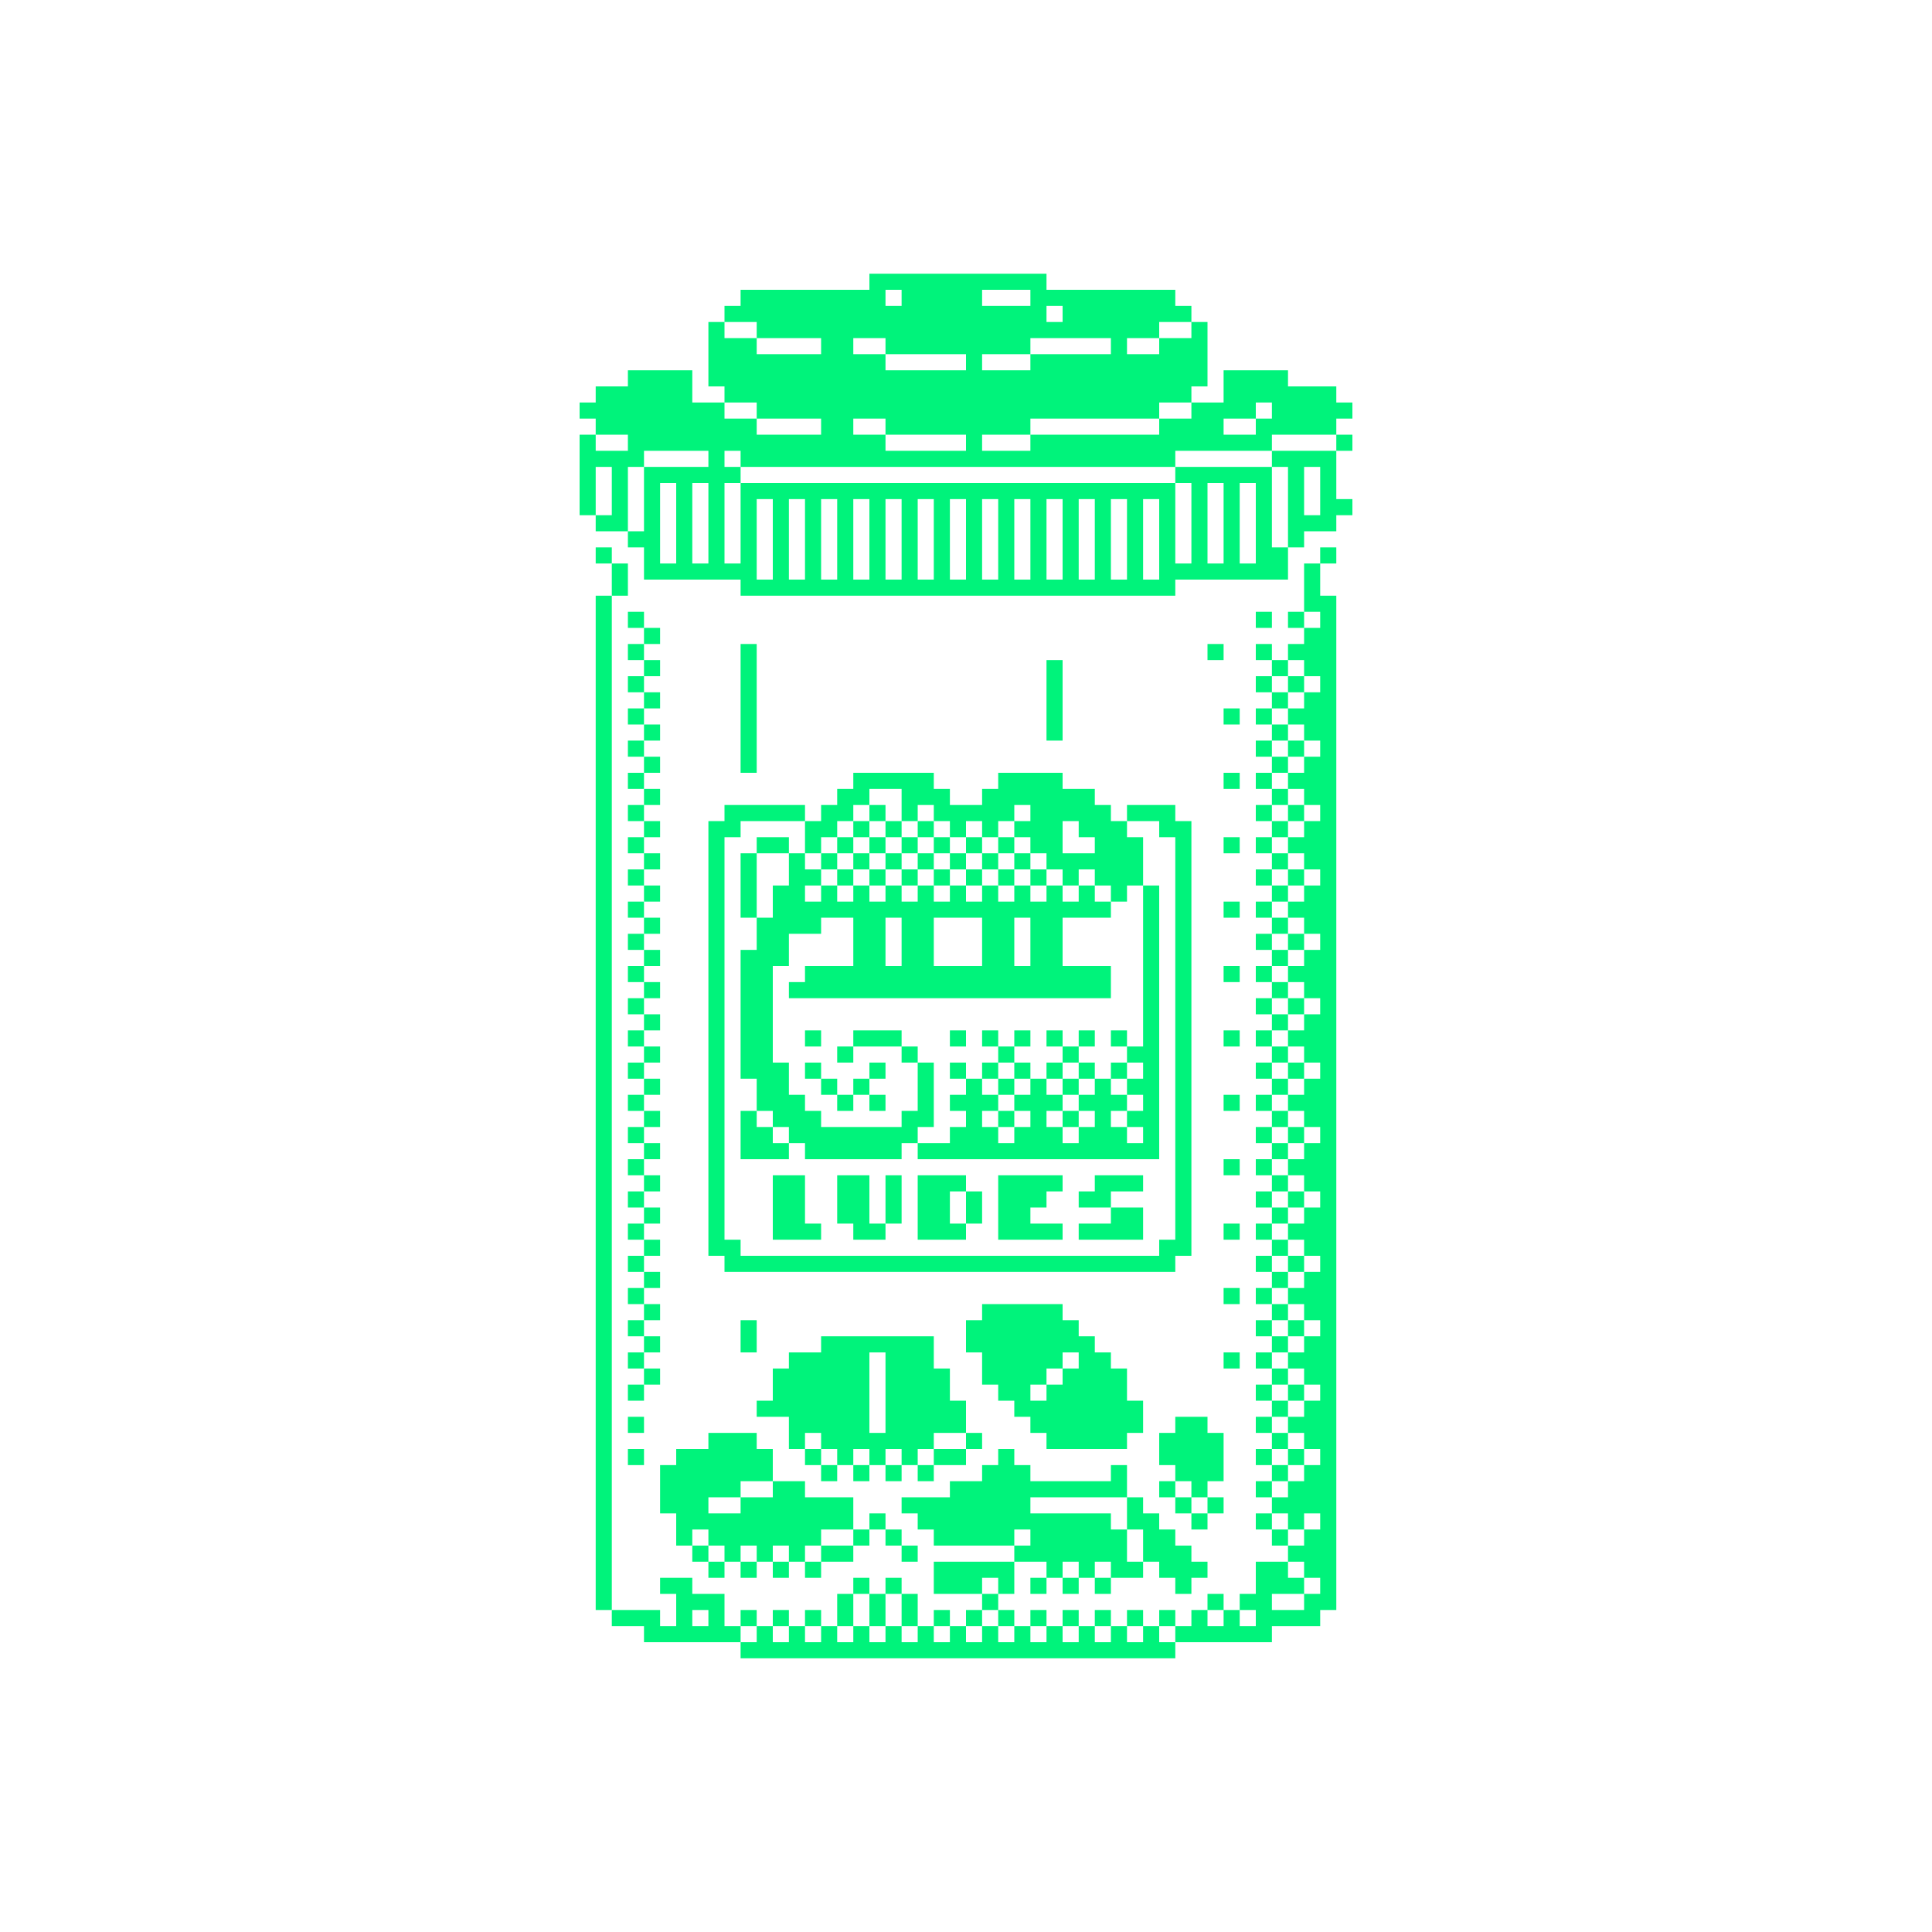 <svg width="240" height="240" viewBox="0 0 240 240" fill="none" xmlns="http://www.w3.org/2000/svg">
<path fill-rule="evenodd" clip-rule="evenodd" d="M166 50V48H160V46H152V50H148V48H150V40H148V38H146V36H130V34H108V36H92V38H90V40H88V48H90V50H86V46H78V48H74V50H72V52H74V54H72V64H74V66H78V68H80V72H92V74H146V72H160V68H162V66H166V64H168V62H166V56H168V54H166V52H168V50H166ZM158 56V54H166V56H158ZM158 58V56H146V58H92V56H90V58H92V60H90V70H92V60H146V70H148V60H146V58H158ZM158 58V68H160V58H158ZM80 58V66H78V58H80ZM80 58V56H88V58H80ZM74 64V58H76V64H74ZM74 54H78V56H74V54ZM94 52H90V50H94V52ZM94 52H102V54H94V52ZM94 42H90V40H94V42ZM94 42H102V44H94V42ZM144 42V40H148V42H144ZM144 42V44H140V42H144ZM144 52V50H148V52H144ZM128 54V52H144V54H128ZM128 54V56H122V54H128ZM122 36H128V38H122V36ZM110 36H112V38H110V36ZM130 38H132V40H130V38ZM138 44H128V42H138V44ZM128 44V46H122V44H128ZM106 44V42H110V44H106ZM110 44H120V46H110V44ZM82 60H84V70H82V60ZM98 62H100V72H98V62ZM140 72H138V62H140V72ZM136 72H134V62H136V72ZM132 72H130V62H132V72ZM128 72H126V62H128V72ZM124 72H122V62H124V72ZM120 72H118V62H120V72ZM116 72H114V62H116V72ZM112 72H110V62H112V72ZM108 72H106V62H108V72ZM104 72H102V62H104V72ZM156 70H154V60H156V70ZM150 60H152V70H150V60ZM144 72H142V62H144V72ZM94 62H96V72H94V62ZM88 70H86V60H88V70ZM106 54V52H110V54H106ZM110 56V54H120V56H110ZM158 52H156V50H158V52ZM156 52V54H152V52H156ZM164 64H162V58H164V64Z" fill="#00F37B"/>
<path d="M74 68H76V70H74V68Z" fill="#00F37B"/>
<path d="M76 74H78V70H76V74Z" fill="#00F37B"/>
<path d="M76 200H74V74H76V200Z" fill="#00F37B"/>
<path d="M160 174H162V172H160V174Z" fill="#00F37B"/>
<path d="M160 166H162V164H160V166Z" fill="#00F37B"/>
<path d="M160 158V156H162V158H160Z" fill="#00F37B"/>
<path d="M160 150H162V148H160V150Z" fill="#00F37B"/>
<path d="M160 142H162V140H160V142Z" fill="#00F37B"/>
<path d="M160 134H162V132H160V134Z" fill="#00F37B"/>
<path d="M160 126H162V124H160V126Z" fill="#00F37B"/>
<path d="M160 118H162V116H160V118Z" fill="#00F37B"/>
<path d="M160 110H162V108H160V110Z" fill="#00F37B"/>
<path d="M160 102H162V100H160V102Z" fill="#00F37B"/>
<path d="M160 94V92H162V94H160Z" fill="#00F37B"/>
<path d="M160 86V84H162V86H160Z" fill="#00F37B"/>
<path fill-rule="evenodd" clip-rule="evenodd" d="M92 202H90V198H86V196H82V198H84V202H82V200H76V202H80V204H92V206H146V204H158V202H164V200H166V74H164V70H166V68H164V70H162V76H160V78H162V80H160V82H158V80H156V82H158V84H156V86H158V88H156V90H158V92H156V94H158V96H156V98H158V100H156V102H158V104H156V106H158V108H156V110H158V112H156V114H158V116H156V118H158V120H156V122H158V124H156V126H158V128H156V130H158V132H156V134H158V136H156V138H158V140H156V142H158V144H156V146H158V148H156V150H158V152H156V154H158V156H156V158H158V160H156V162H158V164H156V166H158V168H156V170H158V172H156V174H158V176H156V178H158V180H156V182H158V184H156V186H158V188H156V190H158V192H160V194H156V198H154V200H152V198H150V200H148V202H146V200H144V202H142V200H140V202H138V200H136V202H134V200H132V202H130V200H128V202H126V200H124V198H126V194H130V196H128V198H130V196H132V198H134V196H136V198H138V196H142V194H144V196H146V198H148V196H150V194H148V192H146V190H144V188H142V186H140V182H138V184H128V182H126V180H124V182H122V184H118V186H112V188H114V190H116V192H126V194H116V198H122V200H120V202H118V200H116V202H114V198H112V196H110V198H108V196H106V198H104V202H102V200H100V202H98V200H96V202H94V200H92V202ZM92 202H94V204H92V202ZM96 202V204H98V202H96ZM100 202H102V204H100V202ZM106 202V204H104V202H106ZM108 202H106V198H108V202ZM110 202H108V204H110V202ZM112 202V198H110V202H112ZM112 202V204H114V202H112ZM116 202H118V204H116V202ZM122 202V204H120V202H122ZM124 202H126V204H124V202ZM124 202H122V200H124V202ZM126 192V190H128V192H126ZM140 190H138V188H128V186H140V190ZM140 190H142V194H140V190ZM138 196V194H136V196H138ZM134 196H132V194H134V196ZM122 198V196H124V198H122ZM128 202H130V204H128V202ZM132 202V204H134V202H132ZM136 202H138V204H136V202ZM140 202V204H142V202H140ZM144 202H146V204H144V202ZM150 200H152V202H150V200ZM154 200V202H156V200H154ZM162 196V194H160V196H162ZM162 198H164V196H162V198ZM162 198H158V200H162V198ZM160 190V192H162V190H164V188H162V190H160ZM160 190H158V188H160V190ZM160 184H158V186H160V184ZM160 182H158V180H160V182ZM162 182H160V184H162V182ZM162 180H160V178H162V180ZM160 176V178H158V176H160ZM160 174V176H162V174H164V172H162V170H160V168H162V166H164V164H162V162H160V160H162V158H164V156H162V154H160V152H162V150H164V148H162V146H160V144H162V142H164V140H162V138H160V136H162V134H164V132H162V130H160V128H162V126H164V124H162V122H160V120H162V118H164V116H162V114H160V112H162V110H164V108H162V106H160V104H162V102H164V100H162V98H160V96H162V94H164V92H162V90H160V88H162V86H164V84H162V82H160V84H158V86H160V88H158V90H160V92H158V94H160V96H158V98H160V100H158V102H160V104H158V106H160V108H158V110H160V112H158V114H160V116H158V118H160V120H158V122H160V124H158V126H160V128H158V130H160V132H158V134H160V136H158V138H160V140H158V142H160V144H158V146H160V148H158V150H160V152H158V154H160V156H158V158H160V160H158V162H160V164H158V166H160V168H158V170H160V172H158V174H160ZM162 180V182H164V180H162ZM162 78H164V76H162V78ZM86 200H88V202H86V200Z" fill="#00F37B"/>
<path d="M132 82H130V92H132V82Z" fill="#00F37B"/>
<path d="M158 76H156V78H158V76Z" fill="#00F37B"/>
<path d="M152 88H154V90H152V88Z" fill="#00F37B"/>
<path d="M150 80H152V82H150V80Z" fill="#00F37B"/>
<path d="M80 90H82V92H80V90Z" fill="#00F37B"/>
<path d="M80 88V90H78V88H80Z" fill="#00F37B"/>
<path d="M80 86H82V88H80V86Z" fill="#00F37B"/>
<path d="M80 84V86H78V84H80Z" fill="#00F37B"/>
<path d="M80 82H82V84H80V82Z" fill="#00F37B"/>
<path d="M80 80V82H78V80H80Z" fill="#00F37B"/>
<path d="M80 78H82V80H80V78Z" fill="#00F37B"/>
<path d="M80 78H78V76H80V78Z" fill="#00F37B"/>
<path d="M80 94H78V92H80V94Z" fill="#00F37B"/>
<path d="M80 96V94H82V96H80Z" fill="#00F37B"/>
<path d="M80 98H78V96H80V98Z" fill="#00F37B"/>
<path d="M80 100V98H82V100H80Z" fill="#00F37B"/>
<path d="M80 102H78V100H80V102Z" fill="#00F37B"/>
<path d="M80 104V102H82V104H80Z" fill="#00F37B"/>
<path d="M80 106H78V104H80V106Z" fill="#00F37B"/>
<path d="M80 108V106H82V108H80Z" fill="#00F37B"/>
<path d="M80 110H78V108H80V110Z" fill="#00F37B"/>
<path d="M80 112V110H82V112H80Z" fill="#00F37B"/>
<path d="M80 114H78V112H80V114Z" fill="#00F37B"/>
<path d="M80 116V114H82V116H80Z" fill="#00F37B"/>
<path d="M80 118H78V116H80V118Z" fill="#00F37B"/>
<path d="M80 120V118H82V120H80Z" fill="#00F37B"/>
<path d="M80 122H78V120H80V122Z" fill="#00F37B"/>
<path d="M80 124V122H82V124H80Z" fill="#00F37B"/>
<path d="M80 126H78V124H80V126Z" fill="#00F37B"/>
<path d="M80 128V126H82V128H80Z" fill="#00F37B"/>
<path d="M80 130H78V128H80V130Z" fill="#00F37B"/>
<path d="M80 132V130H82V132H80Z" fill="#00F37B"/>
<path d="M80 134H78V132H80V134Z" fill="#00F37B"/>
<path d="M80 136V134H82V136H80Z" fill="#00F37B"/>
<path d="M80 138H78V136H80V138Z" fill="#00F37B"/>
<path d="M80 140V138H82V140H80Z" fill="#00F37B"/>
<path d="M80 142H78V140H80V142Z" fill="#00F37B"/>
<path d="M80 144V142H82V144H80Z" fill="#00F37B"/>
<path d="M80 146H78V144H80V146Z" fill="#00F37B"/>
<path d="M80 148V146H82V148H80Z" fill="#00F37B"/>
<path d="M80 150H78V148H80V150Z" fill="#00F37B"/>
<path d="M80 152V150H82V152H80Z" fill="#00F37B"/>
<path d="M80 154H78V152H80V154Z" fill="#00F37B"/>
<path d="M80 156V154H82V156H80Z" fill="#00F37B"/>
<path d="M80 158H78V156H80V158Z" fill="#00F37B"/>
<path d="M80 160V158H82V160H80Z" fill="#00F37B"/>
<path d="M80 162H78V160H80V162Z" fill="#00F37B"/>
<path d="M80 164V162H82V164H80Z" fill="#00F37B"/>
<path d="M80 166H78V164H80V166Z" fill="#00F37B"/>
<path d="M80 168V166H82V168H80Z" fill="#00F37B"/>
<path d="M80 170V168H78V170H80Z" fill="#00F37B"/>
<path d="M80 172V170H82V172H80Z" fill="#00F37B"/>
<path d="M80 172V174H78V172H80Z" fill="#00F37B"/>
<path d="M144 184H146V186H144V184Z" fill="#00F37B"/>
<path fill-rule="evenodd" clip-rule="evenodd" d="M148 186H146V188H148V190H150V188H152V186H150V184H152V178H150V176H146V178H144V182H146V184H148V186ZM148 186H150V188H148V186Z" fill="#00F37B"/>
<path d="M110 190H112V192H110V190Z" fill="#00F37B"/>
<path d="M108 190V188H110V190H108Z" fill="#00F37B"/>
<path fill-rule="evenodd" clip-rule="evenodd" d="M106 192H108V190H106V186H100V184H96V180H94V178H88V180H84V182H82V188H84V192H86V194H88V196H90V194H92V196H94V194H96V196H98V194H100V196H102V194H106V192ZM102 192H100V194H102V192ZM102 192H106V190H102V192ZM98 194V192H96V194H98ZM94 194V192H92V194H94ZM88 192V194H90V192H88ZM88 192H86V190H88V192ZM92 186H96V184H92V186ZM92 186H88V188H92V186Z" fill="#00F37B"/>
<path d="M112 192H114V194H112V192Z" fill="#00F37B"/>
<path fill-rule="evenodd" clip-rule="evenodd" d="M104 182V180H102V178H100V180H98V176H94V174H96V170H98V168H102V166H116V170H118V174H120V178H116V180H114V182H112V180H110V182H108V180H106V182H104ZM108 168H110V178H108V168Z" fill="#00F37B"/>
<path d="M102 182H100V180H102V182Z" fill="#00F37B"/>
<path d="M102 182V184H104V182H102Z" fill="#00F37B"/>
<path d="M106 182V184H108V182H106Z" fill="#00F37B"/>
<path d="M116 182V184H114V182H116Z" fill="#00F37B"/>
<path d="M120 180V178H122V180H120Z" fill="#00F37B"/>
<path d="M120 180V182H116V180H120Z" fill="#00F37B"/>
<path d="M110 184V182H112V184H110Z" fill="#00F37B"/>
<path d="M92 164H94V168H92V164Z" fill="#00F37B"/>
<path d="M80 180H78V182H80V180Z" fill="#00F37B"/>
<path d="M78 176H80V178H78V176Z" fill="#00F37B"/>
<path d="M154 160H152V162H154V160Z" fill="#00F37B"/>
<path d="M154 168H152V170H154V168Z" fill="#00F37B"/>
<path fill-rule="evenodd" clip-rule="evenodd" d="M130 180H140V178H142V174H140V170H138V168H136V166H134V164H132V162H122V164H120V168H122V172H124V174H126V176H128V178H130V180ZM128 172H130V174H128V172ZM132 170V172H130V170H132ZM132 170V168H134V170H132Z" fill="#00F37B"/>
<path d="M94 80H92V96H94V80Z" fill="#00F37B"/>
<path fill-rule="evenodd" clip-rule="evenodd" d="M102 106H100V102H102V100H104V98H106V96H116V98H118V100H122V98H124V96H132V98H136V100H138V102H140V104H142V110H140V112H138V110H136V108H134V110H132V108H130V106H128V104H126V102H128V100H126V102H124V104H122V102H120V104H118V102H116V100H114V102H112V98H108V100H106V102H104V104H102V106ZM136 106V104H134V102H132V106H136Z" fill="#00F37B"/>
<path fill-rule="evenodd" clip-rule="evenodd" d="M106 108V106H108V104H110V106H112V108H110V110H108V108H106ZM108 106H110V108H108V106Z" fill="#00F37B"/>
<path d="M114 108V110H112V108H114Z" fill="#00F37B"/>
<path d="M116 108V110H118V108H116Z" fill="#00F37B"/>
<path d="M116 108H114V106H116V108Z" fill="#00F37B"/>
<path d="M106 108H104V110H106V108Z" fill="#00F37B"/>
<path d="M120 108H122V110H120V108Z" fill="#00F37B"/>
<path d="M124 108H126V110H124V108Z" fill="#00F37B"/>
<path d="M126 138H124V140H126V138Z" fill="#00F37B"/>
<path d="M134 138H132V140H134V138Z" fill="#00F37B"/>
<path fill-rule="evenodd" clip-rule="evenodd" d="M104 106H102V108H100V106H98V104H94V106H92V114H94V118H92V134H94V138H92V144H98V142H100V144H112V142H114V144H144V110H142V130H140V128H138V130H140V132H138V134H136V132H134V130H136V128H134V130H132V128H130V130H132V132H130V134H128V132H126V130H128V128H126V130H124V128H122V130H124V132H122V134H120V132H118V134H120V136H118V138H120V140H118V142H114V140H116V132H114V130H112V128H106V130H104V132H106V130H112V132H114V138H112V140H102V138H100V136H98V132H96V120H98V116H102V114H106V120H100V122H98V124H138V120H132V114H138V112H136V110H134V112H132V110H130V108H128V106H126V104H124V106H122V104H120V106H118V104H116V102H114V104H112V102H110V100H108V102H106V104H104V106ZM106 106H104V108H102V110H100V112H102V110H104V112H106V110H108V112H110V110H112V112H114V110H116V112H118V110H120V112H122V110H124V112H126V110H128V112H130V110H128V108H126V106H124V108H122V106H120V108H118V106H116V104H114V106H112V104H110V102H108V104H106V106ZM124 134V132H126V134H124ZM124 136H122V134H124V136ZM126 136H124V138H122V140H124V142H126V140H128V138H126V136ZM126 136H128V134H126V136ZM132 134V132H134V134H132ZM132 136H130V134H132V136ZM134 136H132V138H130V140H132V142H134V140H136V138H134V136ZM134 136H136V134H134V136ZM140 134H138V136H140V138H138V140H140V142H142V140H140V138H142V136H140V134ZM140 134V132H142V134H140ZM96 140H98V142H96V140ZM96 140V138H94V140H96ZM94 114V106H98V110H96V114H94ZM110 114H112V120H110V114ZM122 120H116V114H122V120ZM128 120H126V114H128V120Z" fill="#00F37B"/>
<path d="M140 102H144V104H146V154H144V156H92V154H90V104H92V102H100V100H90V102H88V156H90V158H146V156H148V102H146V100H140V102Z" fill="#00F37B"/>
<path d="M102 132H100V134H102V136H104V138H106V136H108V138H110V136H108V134H110V132H108V134H106V136H104V134H102V132Z" fill="#00F37B"/>
<path d="M118 128H120V130H118V128Z" fill="#00F37B"/>
<path d="M138 152V150H142V154H134V152H138Z" fill="#00F37B"/>
<path d="M138 150V148H142V146H136V148H134V150H138Z" fill="#00F37B"/>
<path d="M100 128H102V130H100V128Z" fill="#00F37B"/>
<path d="M100 152H102V154H96V146H100V152Z" fill="#00F37B"/>
<path d="M128 152H132V154H124V146H132V148H130V150H128V152Z" fill="#00F37B"/>
<path d="M120 148H122V152H120V148Z" fill="#00F37B"/>
<path d="M120 148H118V152H120V154H114V146H120V148Z" fill="#00F37B"/>
<path d="M110 154H106V152H104V146H108V152H110V154Z" fill="#00F37B"/>
<path d="M112 152H110V146H112V152Z" fill="#00F37B"/>
<path d="M152 136H154V138H152V136Z" fill="#00F37B"/>
<path d="M152 152H154V154H152V152Z" fill="#00F37B"/>
<path d="M152 144H154V146H152V144Z" fill="#00F37B"/>
<path d="M152 112H154V114H152V112Z" fill="#00F37B"/>
<path d="M152 120H154V122H152V120Z" fill="#00F37B"/>
<path d="M152 128H154V130H152V128Z" fill="#00F37B"/>
<path d="M152 104H154V106H152V104Z" fill="#00F37B"/>
<path d="M152 96H154V98H152V96Z" fill="#00F37B"/>
</svg>
